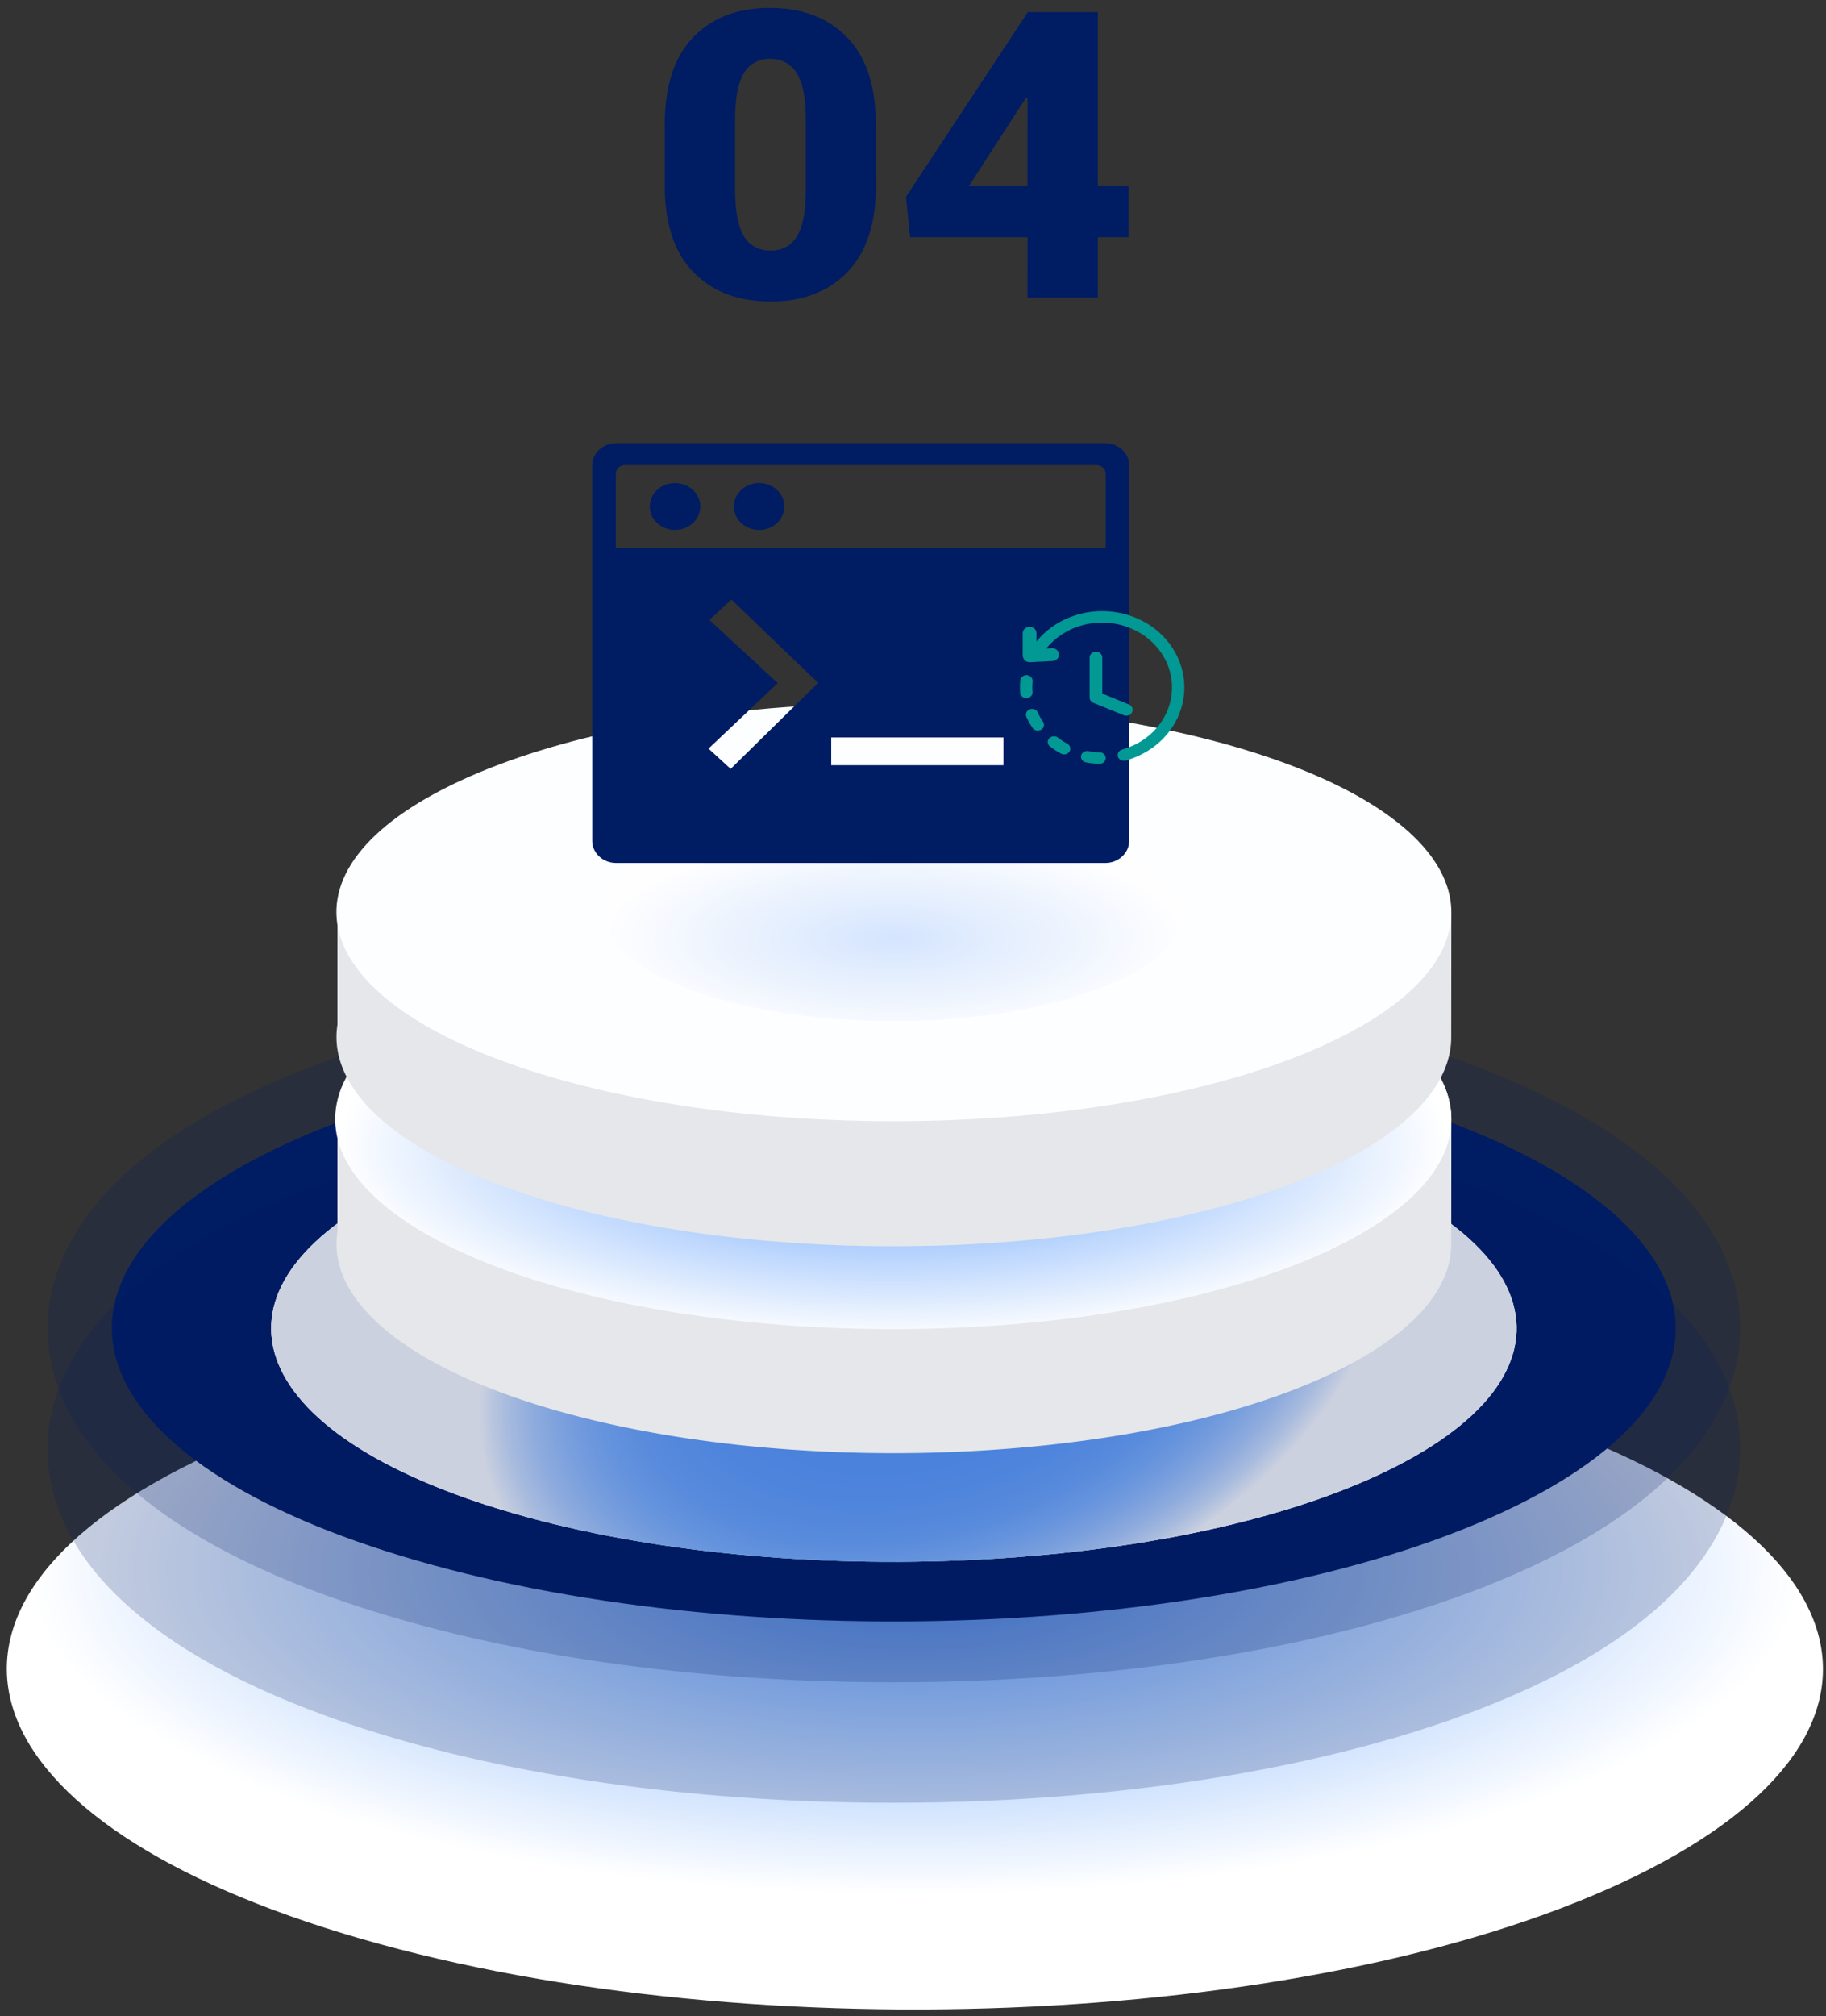 <svg width="222" height="245" fill="none" xmlns="http://www.w3.org/2000/svg"><rect width="100%" height="100%" fill="#333333" stroke="none"/><path style="mix-blend-mode:multiply" d="M180.708 170.658c47.38 14.386 54.687 40.446 16.318 58.208-38.369 17.761-107.887 20.502-155.272 6.116-47.385-14.385-54.687-40.442-16.318-58.203 38.37-17.762 107.887-20.502 155.272-6.121Z" fill="url(#a)"/><path d="M108.619 204.441c-22.787 0-44.286-2.868-62.17-8.295-25.13-7.63-39.555-19.413-40.618-33.175-.523-6.779 2.098-19.767 25.51-30.611 19.176-8.877 47.385-13.966 77.388-13.966 22.791 0 44.29 2.872 62.175 8.3 25.129 7.625 39.555 19.409 40.618 33.174.523 6.779-2.098 19.767-25.514 30.607-19.173 8.877-47.381 13.966-77.389 13.966Z" fill="#001C63" style="mix-blend-mode:multiply" opacity=".2"/><path d="M168.494 133.727c40.794 12.383 47.087 34.822 14.05 50.116-33.038 15.293-92.89 17.649-133.704 5.266-40.814-12.384-47.086-34.822-14.049-50.112 33.038-15.291 92.906-17.654 133.703-5.27Z" fill="#001C63" style="mix-blend-mode:multiply"/><g style="mix-blend-mode:multiply"><path d="M156.318 139.362c32.49 9.866 37.503 27.736 11.191 39.915-26.311 12.18-73.994 14.058-106.476 4.215-32.481-9.843-37.502-27.716-11.19-39.915 26.31-12.198 73.982-14.077 106.475-4.215Z" fill="url(#b)"/><path d="M156.318 139.362c32.49 9.866 37.503 27.736 11.191 39.915-26.311 12.18-73.994 14.058-106.476 4.215-32.481-9.843-37.502-27.716-11.19-39.915 26.31-12.198 73.982-14.077 106.475-4.215Z" fill="url(#c)"/><path d="M156.318 139.362c32.49 9.866 37.503 27.736 11.191 39.915-26.311 12.18-73.994 14.058-106.476 4.215-32.481-9.843-37.502-27.716-11.19-39.915 26.31-12.198 73.982-14.077 106.475-4.215Z" fill="url(#d)"/></g><path d="M108.619 219.088c-22.787 0-44.286-2.871-62.17-8.299-25.13-7.63-39.555-19.409-40.618-33.175-.523-6.778 2.098-19.766 25.51-30.61 19.176-8.854 47.385-13.966 77.388-13.966 22.791 0 44.29 2.872 62.175 8.299 25.129 7.63 39.555 19.409 40.618 33.175.523 6.779-2.098 19.767-25.514 30.607-19.173 8.877-47.381 13.969-77.389 13.969Z" fill="#001C63" style="mix-blend-mode:multiply" opacity=".2"/><path d="M176.452 136.009h-13.427a74.584 74.584 0 0 0-11.703-4.561c-29.091-8.831-71.77-7.149-95.326 3.757-.572.265-1.116.535-1.656.804H41.023v13.677c-1.226 7.895 7.36 15.895 24.991 21.253 29.092 8.831 71.77 7.148 95.326-3.757 10.173-4.708 15.104-10.367 15.096-15.991l.016-15.182Z" fill="#E5E7EA"/><path d="M151.33 116.265c29.088 8.831 33.573 24.829 10.018 35.735-23.556 10.905-66.239 12.588-95.326 3.757-29.088-8.831-33.573-24.829-10.018-35.735 23.556-10.905 66.235-12.587 95.326-3.757Z" fill="#FDFEFF"/><path style="mix-blend-mode:multiply" d="M108.602 161.52c37.475 0 67.854-11.422 67.854-25.511 0-14.089-30.379-25.51-67.854-25.51-37.474 0-67.853 11.421-67.853 25.51 0 14.089 30.379 25.511 67.853 25.511Z" fill="url(#e)"/><path d="M176.452 110.865h-13.427a74.687 74.687 0 0 0-11.703-4.562c-29.091-8.83-71.77-7.148-95.326 3.757-.572.266-1.116.535-1.656.805H41.023v13.677c-1.226 7.895 7.36 15.894 24.991 21.253 29.092 8.83 71.77 7.148 95.326-3.757 10.173-4.708 15.104-10.367 15.096-15.991l.016-15.182Z" fill="#E5E7EA"/><path d="M151.33 91.106c29.088 8.83 33.573 24.829 10.018 35.734-23.556 10.906-66.239 12.584-95.326 3.753-29.088-8.83-33.573-24.829-10.018-35.73C79.56 83.96 122.24 82.29 151.33 91.106Z" fill="#FDFEFF"/><path style="mix-blend-mode:multiply" opacity=".25" d="M108.602 124.08c19.409 0 35.143-5.917 35.143-13.215 0-7.299-15.734-13.215-35.143-13.215s-35.143 5.916-35.143 13.215c0 7.298 15.734 13.215 35.143 13.215Z" fill="url(#f)"/><path d="M106.5 22.447c0 4.683-1.156 8.221-3.467 10.613-2.312 2.392-5.425 3.586-9.34 3.584-3.943 0-7.078-1.195-9.403-3.584-2.326-2.39-3.481-5.927-3.468-10.613v-7.291c0-4.686 1.147-8.224 3.44-10.613C86.553 2.153 89.674.96 93.623.96c3.928 0 7.054 1.199 9.376 3.596 2.322 2.397 3.482 5.93 3.48 10.601l.02 7.29Zm-8.53-7.838c0-2.65-.37-4.556-1.111-5.716-.314-.54-.78-.99-1.347-1.296a3.724 3.724 0 0 0-1.867-.444c-.653-.022-1.3.13-1.866.437a3.378 3.378 0 0 0-1.336 1.303c-.714 1.16-1.072 3.065-1.075 5.716v8.338c0 2.698.363 4.622 1.088 5.774.315.544.785.994 1.357 1.299a3.708 3.708 0 0 0 1.88.43c.65.02 1.294-.13 1.858-.435a3.381 3.381 0 0 0 1.332-1.294c.728-1.152 1.09-3.076 1.088-5.774V14.61ZM133.47 22.636h3.721v6.194h-3.721v7.314h-8.55V28.83h-14.274l-.502-4.916 14.776-22.38V1.46h8.55v21.176Zm-15.689 0h7.139V11.919l-.155-.05-.658.982-6.326 9.785Z" fill="#001C63"/><path fill-rule="evenodd" clip-rule="evenodd" d="M74.906 53.857h59.468c1.6 0 2.907 1.213 2.907 2.696v45.631c0 1.483-1.307 2.696-2.907 2.696H74.906c-1.599 0-2.906-1.213-2.906-2.696v-45.63c0-1.484 1.307-2.697 2.906-2.697Zm14.01 19 9.452 9.08 1.137 1.05-1.126 1.064-9.547 9.39-2.694-2.465 8.42-7.96-8.314-7.67 2.672-2.488Zm33.079 20.14h-20.938v-3.372h20.938v3.371ZM92.29 58.701c1.695 0 3.071 1.277 3.071 2.849 0 1.572-1.376 2.849-3.07 2.849-1.696 0-3.072-1.277-3.072-2.849 0-1.572 1.376-2.849 3.071-2.849Zm-10.222 0c1.695 0 3.071 1.277 3.071 2.849 0 1.572-1.376 2.849-3.07 2.849-1.696 0-3.072-1.277-3.072-2.849 0-1.572 1.37-2.849 3.071-2.849Zm-6.089-2.178h57.333c.611 0 1.11.463 1.11 1.03v9.03H74.869v-9.03c0-.567.5-1.03 1.11-1.03Z" fill="#001C63"/><g clip-path="url(#g)"><path d="M132.468 79.915c0-.397.346-.719.774-.719.427 0 .774.322.774.719v4.372l3.226 1.316c.391.16.568.583.396.945-.172.363-.628.527-1.019.367l-3.649-1.488a.722.722 0 0 1-.502-.672v-4.84Zm-8.101-.088a.726.726 0 0 1-.032-.214l.006-2.658c0-.429.374-.776.836-.776.462 0 .837.347.837.776l-.002 1.009a9.583 9.583 0 0 1 1.72-1.649 10.211 10.211 0 0 1 2.193-1.24 10.678 10.678 0 0 1 7.644-.192c2.368.841 4.393 2.515 5.523 4.825.022.037.04.075.055.115a8.62 8.62 0 0 1 .18 7.032c-.872 2.11-2.571 3.927-4.91 4.996a10.454 10.454 0 0 1-1.558.577.802.802 0 0 1-.573-.053c-.589-.294-.502-1.103.138-1.284a9.174 9.174 0 0 0 1.002-.347 7.656 7.656 0 0 0 .282-.123.926.926 0 0 1 .063-.026c1.976-.91 3.413-2.448 4.151-4.236a7.334 7.334 0 0 0-.172-6.028c-.955-1.985-2.687-3.424-4.716-4.145a9.074 9.074 0 0 0-6.497.16 8.64 8.64 0 0 0-1.864 1.054 8.133 8.133 0 0 0-1.472 1.414l.667-.035c.462-.024.858.305.883.733.025.429-.329.796-.791.82l-2.721.142c-.43.022-.802-.261-.872-.647Zm9.277 12.996c.685.02 1.041-.744.556-1.194a.778.778 0 0 0-.502-.201 9.174 9.174 0 0 1-1.373-.146.78.78 0 0 0-.757.275c-.318.415-.077.993.462 1.094.532.098 1.072.156 1.614.172Zm-4.65-1.239c.459.246 1.036-.003 1.125-.489a.683.683 0 0 0-.362-.715 8.44 8.44 0 0 1-1.131-.734c-.538-.41-1.334.012-1.224.65.031.17.119.311.261.423a10 10 0 0 0 1.331.865Zm-3.461-3.126c.347.511 1.178.405 1.361-.175a.654.654 0 0 0-.084-.564 7.768 7.768 0 0 1-.637-1.138c-.242-.533-1.042-.578-1.349-.074a.652.652 0 0 0-.039.614c.209.462.461.913.748 1.337Zm-1.502-4.261c.024.312.265.569.596.634.493.091.936-.267.905-.733a7.417 7.417 0 0 1 .012-1.281.68.68 0 0 0-.324-.64c-.477-.299-1.12-.018-1.174.513a8.62 8.62 0 0 0-.015 1.507Z" fill="#029894"/></g><defs><radialGradient id="a" cx="0" cy="0" r="1" gradientUnits="userSpaceOnUse" gradientTransform="matrix(107.502 0 0 39.472 111.231 190.703)"><stop stop-color="#5A9BFB"/><stop offset="1" stop-color="#fff"/></radialGradient><radialGradient id="b" cx="0" cy="0" r="1" gradientUnits="userSpaceOnUse" gradientTransform="matrix(53.758 -19.96 13.026 35.083 113.704 160.758)"><stop stop-color="#7FD4F9"/><stop offset=".43" stop-color="#81D5F9"/><stop offset=".58" stop-color="#88D7F9"/><stop offset=".69" stop-color="#93DBFA"/><stop offset=".78" stop-color="#A4E1FB"/><stop offset=".86" stop-color="#BAE8FC"/><stop offset=".92" stop-color="#D6F1FD"/><stop offset=".98" stop-color="#F5FCFF"/><stop offset="1" stop-color="#fff"/></radialGradient><radialGradient id="c" cx="0" cy="0" r="1" gradientUnits="userSpaceOnUse" gradientTransform="matrix(53.758 -19.96 13.026 35.083 113.704 160.758)"><stop stop-color="#80E3C8"/><stop offset=".43" stop-color="#82E3C9"/><stop offset=".58" stop-color="#89E5CC"/><stop offset=".69" stop-color="#94E8D1"/><stop offset=".78" stop-color="#A5EBD8"/><stop offset=".86" stop-color="#BBF0E2"/><stop offset=".93" stop-color="#D7F6ED"/><stop offset=".99" stop-color="#F6FDFB"/><stop offset="1" stop-color="#fff"/></radialGradient><radialGradient id="d" cx="0" cy="0" r="1" gradientUnits="userSpaceOnUse" gradientTransform="matrix(53.758 -19.96 13.026 35.083 113.704 160.758)"><stop stop-color="#5A9BFB"/><stop offset=".41" stop-color="#5C9CFB"/><stop offset=".55" stop-color="#63A0FB"/><stop offset=".66" stop-color="#6EA7FB"/><stop offset=".74" stop-color="#7FB2FC"/><stop offset=".81" stop-color="#95BFFC"/><stop offset=".88" stop-color="#B1CFFD"/><stop offset=".94" stop-color="#D1E3FE"/><stop offset=".99" stop-color="#F5F9FF"/><stop offset="1" stop-color="#fff"/></radialGradient><radialGradient id="e" cx="0" cy="0" r="1" gradientUnits="userSpaceOnUse" gradientTransform="matrix(67.645 0 0 23.564 108.602 139.214)"><stop stop-color="#5A9BFB"/><stop offset="1" stop-color="#fff"/></radialGradient><radialGradient id="f" cx="0" cy="0" r="1" gradientUnits="userSpaceOnUse" gradientTransform="matrix(35.037 0 0 12.205 108.602 114.035)"><stop stop-color="#5A9BFB"/><stop offset="1" stop-color="#fff"/></radialGradient><clipPath id="g"><path fill="#fff" transform="translate(124.005 74.268)" d="M0 0h19.985v18.555H0z"/></clipPath></defs></svg>